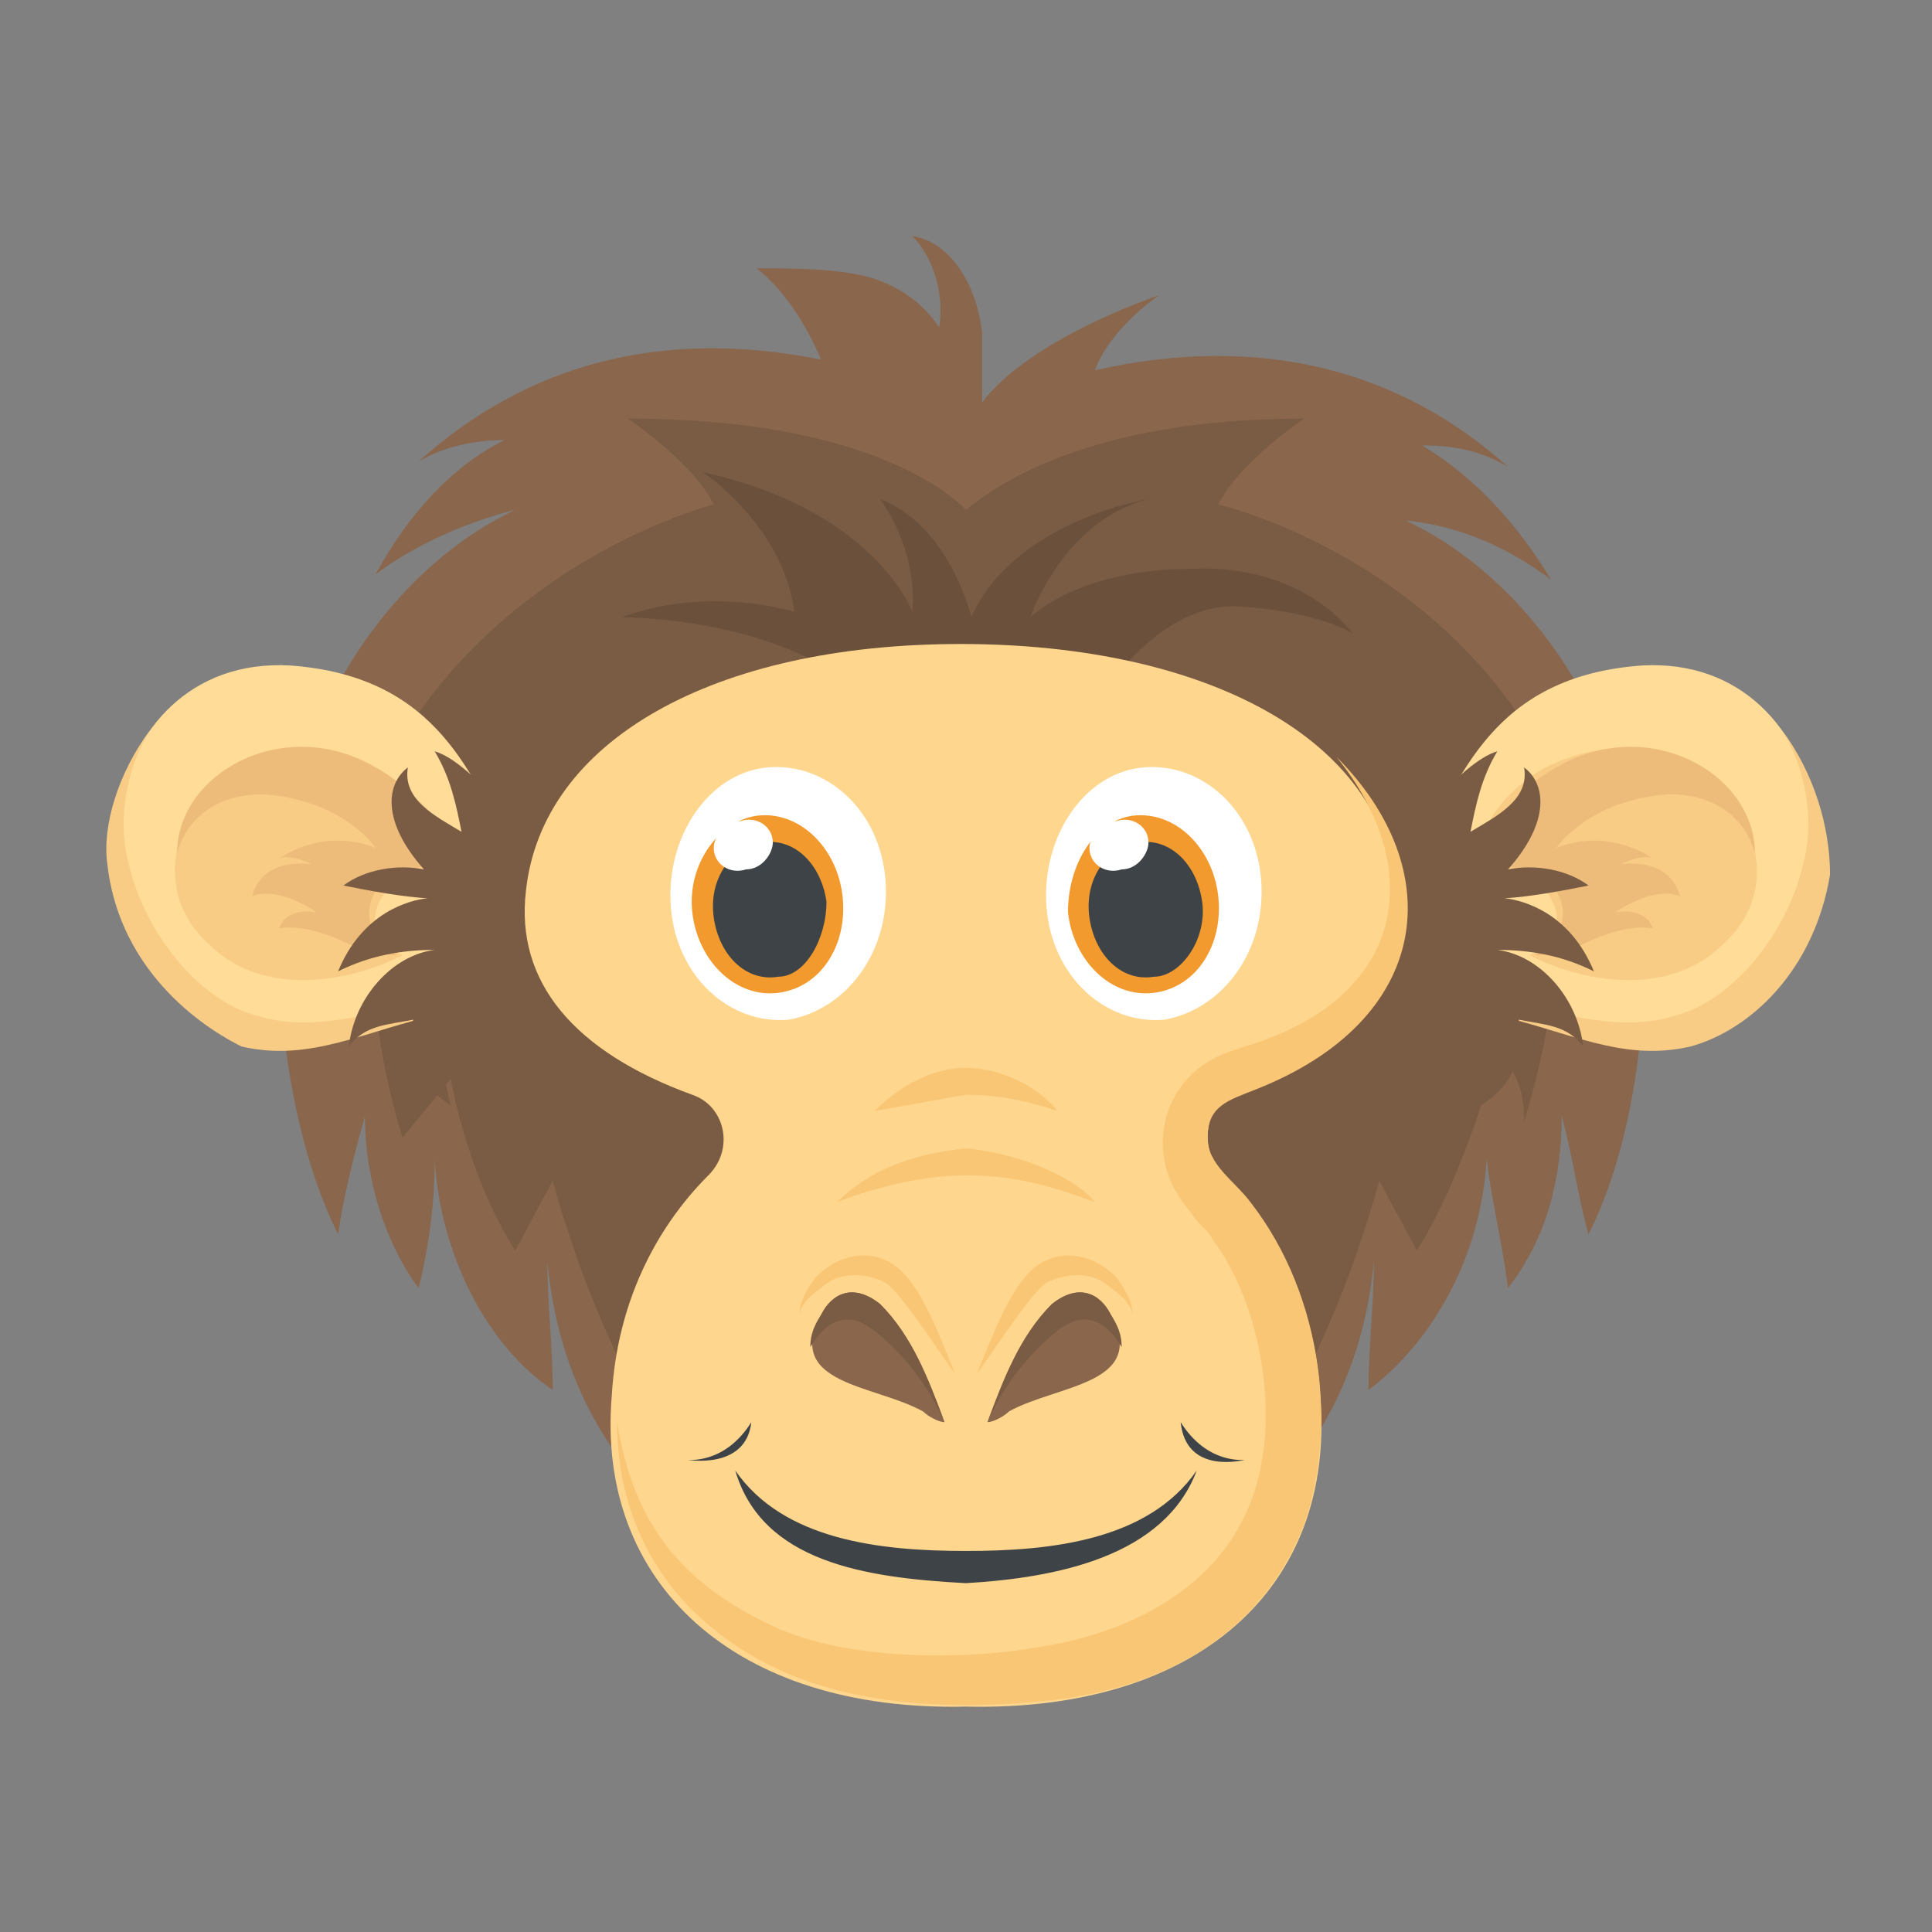 <?xml version="1.0" encoding="utf-8"?>
<!-- Generator: Adobe Illustrator 18.0.0, SVG Export Plug-In . SVG Version: 6.00 Build 0)  -->
<!DOCTYPE svg PUBLIC "-//W3C//DTD SVG 1.1//EN" "http://www.w3.org/Graphics/SVG/1.1/DTD/svg11.dtd">
<svg version="1.1" id="Layer_1" xmlns="http://www.w3.org/2000/svg" xmlns:xlink="http://www.w3.org/1999/xlink" x="0px" y="0px"
	 viewBox="0 0 36 36" enable-background="new 0 0 36 36" xml:space="preserve">
<rect x="0" y="0" width="36" height="36" fill="#808080" stroke="none"/>
<g>
	<g>
		<g>
			<g>
				<g>
					<g>
						<g>
							<g>
								<g>
									<path fill="#89664C" d="M29.6,23c-0.2-0.7-0.3-1.5-0.5-2.2c0,1.2-0.3,2.3-1,3.2c-0.1-0.8-0.3-1.6-0.4-2.4
										c-0.1,1.8-1,3.4-2.2,4.3c0-0.8,0.1-1.6,0.1-2.4c-0.8,8.8-14.6,8.9-15.4,0c0,0.8,0.1,1.6,0.1,2.4c-1.2-0.8-2.1-2.5-2.2-4.3
										C8.1,22.4,8,23.2,7.8,24c-0.6-0.8-1-2-1-3.2c-0.2,0.7-0.4,1.5-0.5,2.2c-1.1-2.2-1.4-5.8-0.8-8.2s2.2-4.4,4.1-5.3
										C8.8,9.7,7.8,10.1,7,10.7c0.6-1.1,1.4-2,2.4-2.5c-0.5,0-1.1,0.1-1.6,0.4c2-1.8,4.5-2.5,7.5-1.9c-0.3-0.7-0.7-1.3-1.2-1.7
										c0.6,0,1.2,0,1.8,0.1c0.6,0.1,1.2,0.4,1.6,1c0.1-0.6-0.1-1.3-0.5-1.7c0.7,0.1,1.2,0.9,1.3,1.8c0,0.4,0,0.8,0,1.3
										c0.9-1.2,3.3-2,3.3-2s-0.9,0.6-1.2,1.4c3.1-0.7,5.7,0,7.7,1.8c-0.5-0.3-1-0.4-1.6-0.4c1,0.6,1.8,1.5,2.4,2.5
										c-0.8-0.6-1.7-1-2.7-1.1c1.9,0.9,3.5,2.9,4.1,5.3S30.7,20.8,29.6,23z"/>
								</g>
							</g>
						</g>
					</g>
				</g>
				<g>
					<g>
						<g>
							<g>
								<path fill="#7A5B44" d="M28.8,16.2c0,0,0.6,1.4-0.4,4.7c0-0.5-0.1-0.9-0.5-1.3c0,0-0.6,2.3-1.5,3.7L25.7,22
									c0,0-1.2,4.7-3.5,6.4c-1,0.8-2.7-0.6-4.2-2.4c-1.5,1.8-3.1,3.2-4.2,2.4c-2.3-1.7-3.5-6.4-3.5-6.4l-0.7,1.3
									c-0.9-1.4-1.2-3.2-1.2-3.2l-0.9,1.1c-1-3.3-0.3-5-0.3-5l-1,1c1.1-6.3,7.1-7.8,7.1-7.8c-0.4-0.8-1.6-1.6-1.6-1.6
									c4.1,0,5.8,1.2,6.3,1.7c0.5-0.4,2.2-1.7,6.3-1.7c0,0-1.2,0.8-1.6,1.6c0,0,6.1,1.4,7.1,7.8L28.8,16.2z"/>
							</g>
						</g>
					</g>
				</g>
				<g>
					<g>
						<g>
							<path fill="#6B503B" d="M20.5,13c0,0,1.1-1.8,2.6-1.7s2.1,0.5,2.1,0.5s-0.9-1.3-3-1.2c-2.1,0-3,0.9-3,0.9s0.6-1.8,2.2-2.2
								c0,0-2.5,0.4-3.3,2.2c0,0-0.4-1.7-1.7-2.2c0,0,0.7,0.9,0.6,2.1c0,0-0.7-1.9-3.9-2.6c0,0,1.5,1,1.7,2.6c0,0-1.6-0.5-3.2,0.1
								c0,0,2.9,0,4.4,1.4C17.6,14.3,20.5,13,20.5,13"/>
						</g>
					</g>
				</g>
				<g>
					<g>
						<g>
							<path fill="#FFD68D" d="M22.8,21.9c1,1,1.7,2.4,1.8,4.1c0.3,3.6-2.3,5.9-6.6,5.8c-4.3,0.1-6.9-2.3-6.6-5.8
								c0.1-1.7,0.8-3.1,1.8-4.1c0.5-0.5,0.3-1.3-0.3-1.5c-2.2-0.8-3.3-2.1-3.1-3.8c0.3-2.8,3.5-4.6,8.1-4.6c4.6,0,7.9,1.8,8.1,4.6
								c0.3,1.7-0.9,3.1-3.1,3.8C22.5,20.6,22.3,21.4,22.8,21.9z"/>
						</g>
					</g>
				</g>
				<g>
					<g>
						<g>
							<path fill="#F9C675" d="M23.4,20.3c-0.5,0.2-0.9,0.3-0.9,0.9c0,0.5,0.5,0.8,0.8,1.2c1.4,1.8,1.6,4.3,1,6
								c-0.8,2.1-2.7,3.1-4.9,3.3c-2,0.2-3.9,0-5.3-0.8c-1.6-0.9-2.6-2.4-2.6-4.4c0.3,1.9,1.2,3,2.9,3.8c1.5,0.7,3.8,0.6,4.9,0.4
								c1.4-0.2,3.3-0.9,4-2.7c0.6-1.5,0.2-3.7-0.7-4.9c-0.1-0.2-0.3-0.3-0.4-0.5c-1-1.1-0.5-2.6,0.7-3l0.3-0.1
								c3-0.9,3.4-3.3,1.7-5.4C27,16.2,26.7,19,23.4,20.3z"/>
						</g>
					</g>
				</g>
				<g>
					<g>
						<g>
							<g>
								<path fill="#3E4347" d="M22.3,27.4c-0.6,1.6-2.6,2-4.3,2.1c-1.9-0.1-3.8-0.4-4.3-2.1c0.9,1.3,2.7,1.5,4.3,1.5
									C19.6,28.9,21.4,28.7,22.3,27.4z"/>
							</g>
						</g>
					</g>
					<g>
						<g>
							<g>
								<g>
									<path fill="#3E4347" d="M22,26.5c0.5,0.8,1.2,0.7,1.2,0.7S22.1,27.5,22,26.5z"/>
								</g>
							</g>
						</g>
						<g>
							<g>
								<g>
									<path fill="#3E4347" d="M14,26.5c-0.1,0.9-1.2,0.7-1.2,0.7S13.5,27.3,14,26.5z"/>
								</g>
							</g>
						</g>
					</g>
				</g>
			</g>
			<g>
				<g>
					<g>
						<g>
							<g>
								<g>
									<g>
										<path fill="#FFDC97" d="M30.6,12.4c-2.8,0.2-3.4,2.1-4.2,3.6c0.8,0.7,1.2,1.7,1.3,2.8c0.8,0.1,1.4,0.4,1.9,0.5
											c0.8,0.2,1.6,0.2,2.4-0.3C35,17.6,34.3,12.2,30.6,12.4z"/>
									</g>
								</g>
							</g>
							<g>
								<g>
									<g>
										<path fill="#F9CC85" d="M32.1,17.6c-0.9,0.9-2.4,0.8-3.6,0.2c0.5-0.2,0.7-0.7,0.3-1.2c-0.3-0.4-1.3-0.5-1.3-0.5
											c0.1-1.2,1.3-1.8,1.3-1.8C31.6,12.9,33.9,16,32.1,17.6z"/>
									</g>
								</g>
							</g>
							<g>
								<g>
									<g>
										<path fill="#EDBC7A" d="M28.6,17.8c0,0,0.5,0,1.1-0.3c0.7-0.3,1.1-0.2,1.1-0.2c0,0-0.1-0.4-0.7-0.3c0,0,0.7-0.5,1.2-0.3
											c0,0-0.1-0.7-1.1-0.6c0,0,0.4-0.2,0.6-0.1c0,0-0.8-0.6-1.8-0.2c0,0,0.6-0.9,2.1-1c1.1,0,1.5,0.7,1.6,1.1
											c0-1.5-2-2.6-3.7-1.6c0,0-1.2,0.6-1.3,1.8c0,0,0.9,0,1.3,0.5C29.3,17.1,29,17.6,28.6,17.8z"/>
									</g>
								</g>
							</g>
						</g>
						<g>
							<g>
								<g>
									<path fill="#F9CC85" d="M33.2,13.6c-0.2-0.2-0.5-0.4-0.7-0.6C32.7,13.2,32.9,13.3,33.2,13.6c0.5,0.8,0.6,1.8,0.4,2.5
										c-0.3,1.3-1.3,2.5-2.3,2.8c-1.2,0.4-2.2-0.1-3.5-0.2c0,0.1,0,0.1,0,0.2c1.4,0.3,2.4,0.9,3.7,0.6c1.1-0.3,2.3-1.4,2.6-3.2
										C34.1,15.4,33.8,14.4,33.2,13.6z"/>
								</g>
							</g>
						</g>
					</g>
					<g>
						<g>
							<g>
								<path fill="#7A5B44" d="M29.5,19.5c-0.3-0.4-0.7-0.4-1.2-0.5c0.1,0.7-0.1,1.2-0.7,1.6c0.6-2-1.5-4.9-1.5-4.9
									s1.1-1.5,1.8-1.7c-0.3,0.5-0.4,1-0.5,1.5c0.5-0.3,1.1-0.6,1-1.2c0.4,0.3,0.5,1-0.3,1.9c0.5-0.1,1.1,0,1.5,0.3
									c-3.4,0.7-0.8-0.6,0.1,1.6c-0.6-0.3-1.2-0.4-1.8-0.4C28.7,17.8,29.4,18.6,29.5,19.5z"/>
							</g>
						</g>
					</g>
				</g>
				<g>
					<g>
						<g>
							<g>
								<g>
									<g>
										<path fill="#FFDC97" d="M5.4,12.4c2.8,0.2,3.4,2.1,4.2,3.6c-0.8,0.7-1.2,1.7-1.3,2.8c-0.8,0.1-1.4,0.4-1.9,0.5
											c-0.8,0.2-1.6,0.2-2.4-0.3C1,17.6,1.7,12.2,5.4,12.4z"/>
									</g>
								</g>
							</g>
							<g>
								<g>
									<g>
										<path fill="#F9CC85" d="M3.9,17.6c0.9,0.9,2.4,0.8,3.6,0.2c-0.5-0.2-0.7-0.7-0.3-1.2c0.3-0.4,1.3-0.5,1.3-0.5
											C8.3,15,7.1,14.4,7,14.4C4.4,12.9,2.1,16,3.9,17.6z"/>
									</g>
								</g>
							</g>
							<g>
								<g>
									<g>
										<path fill="#EDBC7A" d="M7.4,17.8c0,0-0.5,0-1.1-0.3c-0.7-0.3-1.1-0.2-1.1-0.2c0,0,0.1-0.4,0.7-0.3c0,0-0.7-0.5-1.2-0.3
											c0,0,0.1-0.7,1.1-0.6c0,0-0.4-0.2-0.6-0.1c0,0,0.8-0.6,1.8-0.2c0,0-0.6-0.9-2.1-1c-1.1,0-1.5,0.7-1.6,1.1
											c0-1.5,2-2.6,3.7-1.6c0,0,1.2,0.6,1.3,1.8c0,0-0.9,0-1.3,0.5C6.7,17.1,7,17.6,7.4,17.8z"/>
									</g>
								</g>
							</g>
						</g>
						<g>
							<g>
								<g>
									<path fill="#F9CC85" d="M2.8,13.6c0.2-0.2,0.5-0.4,0.7-0.6C3.3,13.2,3.1,13.3,2.8,13.6c-0.5,0.8-0.6,1.8-0.4,2.5
										c0.3,1.3,1.3,2.5,2.3,2.8c1.2,0.4,2.2-0.1,3.5-0.2c0,0.1,0,0.1,0,0.2c-1.4,0.3-2.4,0.9-3.7,0.6C3.5,19,2.2,17.9,2,16.1
										C1.9,15.4,2.2,14.4,2.8,13.6z"/>
								</g>
							</g>
						</g>
					</g>
					<g>
						<g>
							<g>
								<path fill="#7A5B44" d="M6.5,19.5c0.3-0.4,0.7-0.4,1.2-0.5c-0.1,0.7,0.1,1.2,0.7,1.6c-0.6-2,1.5-4.9,1.5-4.9
									s-1.1-1.5-1.8-1.7c0.3,0.5,0.4,1,0.5,1.5c-0.5-0.3-1.1-0.6-1-1.2c-0.4,0.3-0.5,1,0.3,1.9c-0.5-0.1-1.1,0-1.5,0.3
									c3.4,0.7,0.8-0.6-0.1,1.6c0.6-0.3,1.2-0.4,1.8-0.4C7.3,17.8,6.6,18.6,6.5,19.5z"/>
							</g>
						</g>
					</g>
				</g>
			</g>
		</g>
		<g>
			<g>
				<g>
					<g>
						<g>
							<g>
								<g>
									<path fill="#89664C" d="M18.8,26.3c-0.1,0.1-0.3,0.2-0.4,0.2c0.3-0.8,0.6-1.6,1.2-2.2c0.5-0.4,0.9-0.2,1.1,0.2
										C21.4,25.8,19.7,25.8,18.8,26.3z"/>
								</g>
							</g>
						</g>
						<g>
							<g>
								<g>
									<path fill="#7A5B44" d="M20.9,25.1C20.9,25.1,20.9,25.1,20.9,25.1c-0.3-0.5-0.7-0.7-1.2-0.3c-0.5,0.4-1,1-1.3,1.7
										c0,0,0,0,0,0c0,0,0,0,0,0c0.3-0.8,0.6-1.6,1.2-2.2c0.5-0.4,0.9-0.2,1.1,0.2C20.9,24.8,20.9,25,20.9,25.1z"/>
								</g>
							</g>
						</g>
					</g>
				</g>
				<g>
					<g>
						<g>
							<path fill="#F9C675" d="M21.1,24.5c0-0.1-0.1-0.3-0.4-0.5c-0.3-0.3-0.8-0.3-1.2-0.1c-0.3,0.2-1,1.3-1.3,1.7
								c0.3-0.7,0.6-1.6,1.1-2c0.4-0.3,1-0.3,1.5,0.2C21.1,24.2,21.1,24.4,21.1,24.5z"/>
						</g>
					</g>
				</g>
			</g>
			<g>
				<g>
					<g>
						<g>
							<g>
								<g>
									<path fill="#89664C" d="M17.2,26.3c0.1,0.1,0.3,0.2,0.4,0.2c-0.3-0.8-0.6-1.6-1.2-2.2c-0.5-0.4-0.9-0.2-1.1,0.2
										C14.6,25.8,16.3,25.8,17.2,26.3z"/>
								</g>
							</g>
						</g>
						<g>
							<g>
								<g>
									<path fill="#7A5B44" d="M15.1,25.1C15.1,25.1,15.1,25.1,15.1,25.1c0.3-0.5,0.7-0.7,1.2-0.3c0.5,0.4,1,1,1.3,1.7
										c0,0,0,0,0,0c0,0,0,0,0,0c-0.3-0.8-0.6-1.6-1.2-2.2c-0.5-0.4-0.9-0.2-1.1,0.2C15.1,24.8,15.1,25,15.1,25.1z"/>
								</g>
							</g>
						</g>
					</g>
				</g>
				<g>
					<g>
						<g>
							<path fill="#F9C675" d="M14.9,24.5c0-0.1,0.1-0.3,0.4-0.5c0.3-0.3,0.8-0.3,1.2-0.1c0.3,0.2,1,1.3,1.3,1.7
								c-0.3-0.7-0.6-1.6-1.1-2c-0.4-0.3-1-0.3-1.5,0.2C14.9,24.2,14.9,24.4,14.9,24.5z"/>
						</g>
					</g>
				</g>
			</g>
		</g>
		<g>
			<g>
				<g>
					<g>
						<path fill="#F9C675" d="M20.4,22.4c-0.8-0.3-1.5-0.5-2.4-0.5c-1.2,0-2.4,0.5-2.4,0.5c0.6-0.6,1.4-0.9,2.4-1
							C19.1,21.5,20.1,22,20.4,22.4z"/>
					</g>
				</g>
			</g>
			<g>
				<g>
					<g>
						<path fill="#F9C675" d="M16.3,20.7c0.4-0.4,1-0.8,1.7-0.8c0.7,0,1.4,0.4,1.7,0.8c-0.6-0.2-1.1-0.3-1.7-0.3
							C17.4,20.5,16.9,20.6,16.3,20.7z"/>
					</g>
				</g>
			</g>
		</g>
	</g>
	<g>
		<g>
			<g>
				<g>
					<g>
						<g>
							<g>
								<g>
									<path fill="#FFFFFF" d="M19.5,16.9c0.1,1.3,1.1,2.2,2.2,2.1c1.1-0.2,1.9-1.3,1.8-2.6c-0.1-1.3-1.1-2.2-2.2-2.1
										C20.2,14.4,19.4,15.6,19.5,16.9z"/>
								</g>
							</g>
						</g>
						<g>
							<g>
								<g>
									<g>
										<path fill="#F29A2E" d="M19.9,17c0.1,0.9,0.8,1.6,1.6,1.5c0.8-0.1,1.3-0.9,1.2-1.8c-0.1-0.9-0.8-1.6-1.6-1.5
											C20.4,15.3,19.9,16.1,19.9,17z"/>
									</g>
								</g>
							</g>
							<g>
								<g>
									<g>
										<path fill="#3E4347" d="M21.5,18.2c-0.6,0.1-1.1-0.4-1.2-1.1c-0.1-0.7,0.3-1.3,0.9-1.4c0.6-0.1,1.1,0.4,1.2,1.1
											C22.5,17.5,22,18.2,21.5,18.2z"/>
									</g>
								</g>
							</g>
							<g>
								<g>
									<g>
										<path fill="#FFFFFF" d="M20.3,15.8c0,0.3,0.3,0.5,0.6,0.4c0.3,0,0.5-0.3,0.5-0.5c0-0.3-0.3-0.5-0.6-0.4
											C20.5,15.3,20.3,15.6,20.3,15.8z"/>
									</g>
								</g>
							</g>
						</g>
					</g>
				</g>
			</g>
		</g>
		<g>
			<g>
				<g>
					<g>
						<g>
							<g>
								<g>
									<path fill="#FFFFFF" d="M12.5,16.9c0.1,1.3,1.1,2.2,2.2,2.1c1.1-0.2,1.9-1.3,1.8-2.6c-0.1-1.3-1.1-2.2-2.2-2.1
										C13.2,14.4,12.4,15.6,12.5,16.9z"/>
								</g>
							</g>
						</g>
						<g>
							<g>
								<g>
									<g>
										<path fill="#F29A2E" d="M12.9,17c0.1,0.9,0.8,1.6,1.6,1.5c0.8-0.1,1.3-0.9,1.2-1.8c-0.1-0.9-0.8-1.6-1.6-1.5
											C13.4,15.3,12.8,16.1,12.9,17z"/>
									</g>
								</g>
							</g>
							<g>
								<g>
									<g>
										<path fill="#3E4347" d="M14.5,18.2c-0.6,0.1-1.1-0.4-1.2-1.1c-0.1-0.7,0.3-1.3,0.9-1.4c0.6-0.1,1.1,0.4,1.2,1.1
											C15.4,17.5,15,18.2,14.5,18.2z"/>
									</g>
								</g>
							</g>
							<g>
								<g>
									<g>
										<path fill="#FFFFFF" d="M13.3,15.8c0,0.3,0.3,0.5,0.6,0.4c0.3,0,0.5-0.3,0.5-0.5c0-0.3-0.3-0.5-0.6-0.4
											C13.5,15.3,13.3,15.6,13.3,15.8z"/>
									</g>
								</g>
							</g>
						</g>
					</g>
				</g>
			</g>
		</g>
	</g>
</g>
</svg>
